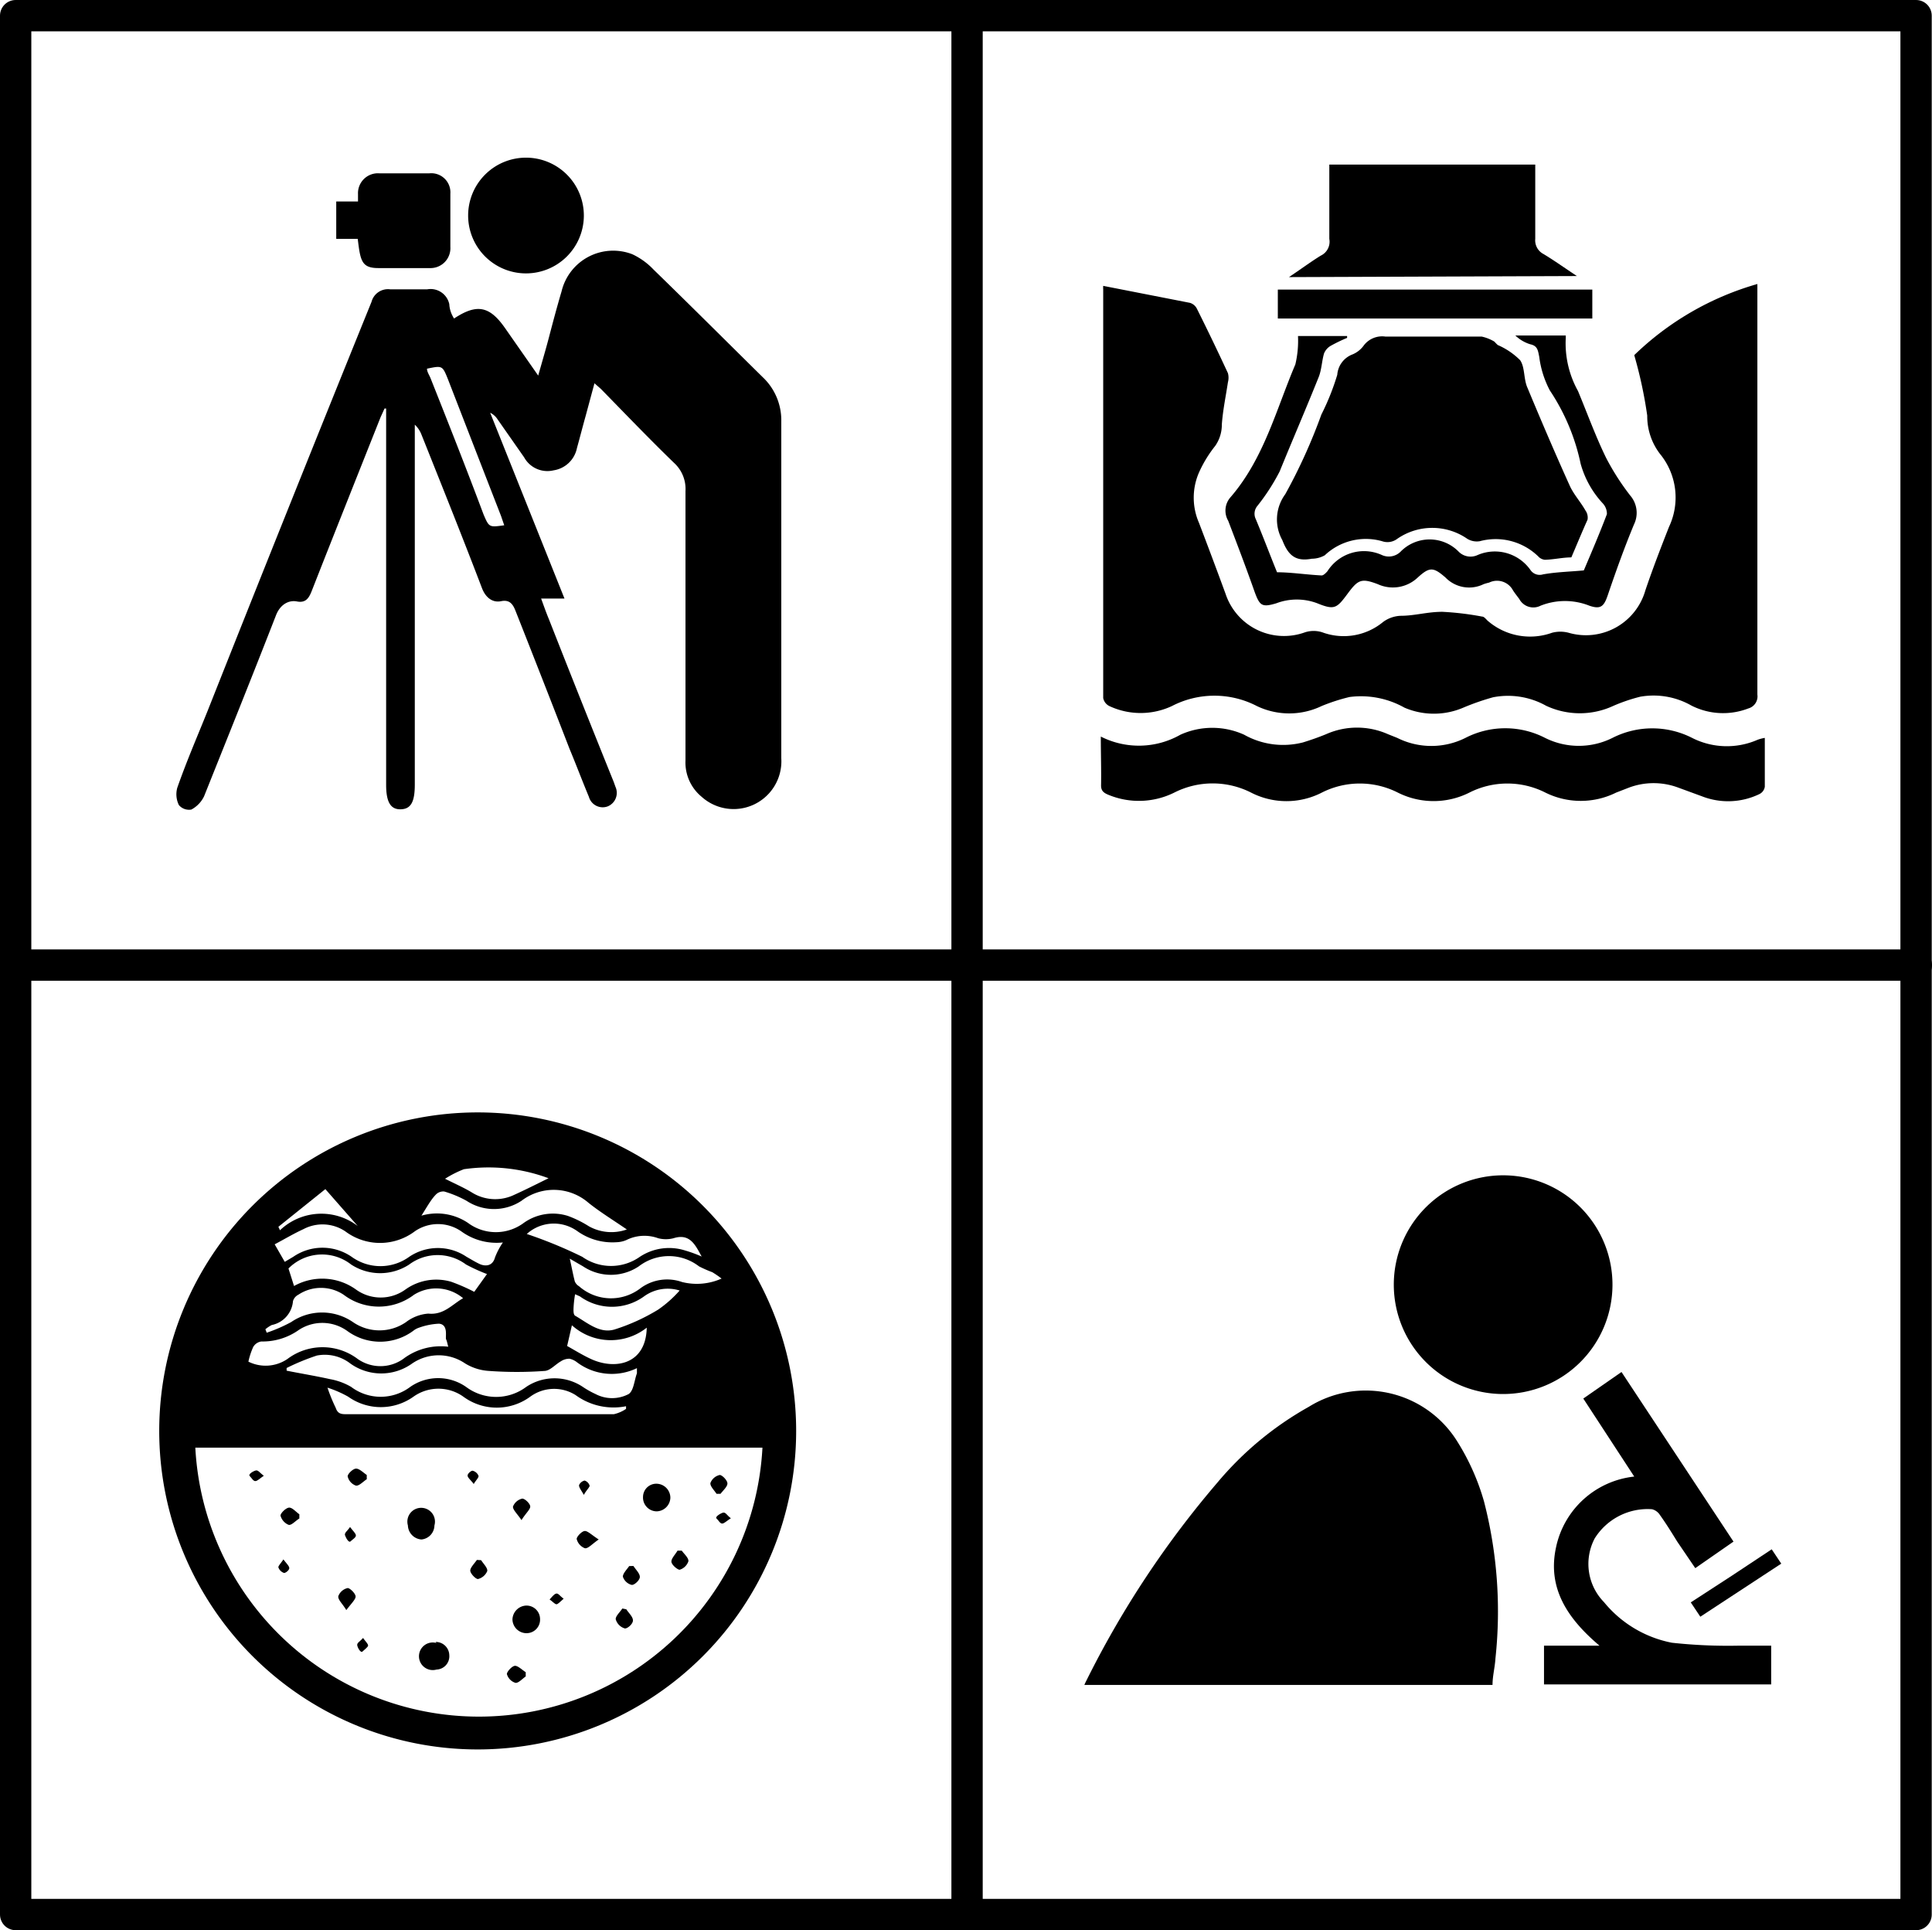 <svg id="Layer_1" data-name="Layer 1" xmlns="http://www.w3.org/2000/svg" viewBox="0 0 72.8 72.72"><defs><style>.cls-1{fill:none;stroke:#000;stroke-linecap:round;stroke-linejoin:round;stroke-width:1.18px;}</style></defs><title>icon</title><g id="work"><path d="M17.11,12c.86-.57,1.34-.47,1.92.36l1.25,1.79c.15-.53.29-1,.41-1.46s.3-1.14.47-1.71a2,2,0,0,1,2.67-1.4,2.64,2.64,0,0,1,.8.58c1.38,1.34,2.74,2.7,4.11,4.05a2.23,2.23,0,0,1,.7,1.66v12.7a1.8,1.8,0,0,1-3,1.45,1.67,1.67,0,0,1-.61-1.37c0-3.38,0-6.76,0-10.15a1.33,1.33,0,0,0-.43-1.06c-.94-.91-1.84-1.85-2.76-2.79l-.24-.21-.34,1.26c-.11.39-.21.79-.32,1.18a1.06,1.06,0,0,1-.88.84,1,1,0,0,1-1.11-.49l-1-1.43a.69.69,0,0,0-.28-.25l2.8,7h-.88c.11.3.19.53.29.77q1.21,3.08,2.45,6.15l.06.17a.55.55,0,0,1-.29.74.54.54,0,0,1-.71-.36c-.25-.6-.48-1.21-.73-1.81Q20.46,25.63,19.42,23c-.11-.28-.25-.41-.54-.35s-.56-.1-.71-.47c-.74-1.94-1.52-3.88-2.29-5.81a1,1,0,0,0-.25-.37V29.56c0,.66-.15.92-.53.93s-.55-.27-.55-.92V15.39l-.06,0-.15.33c-.87,2.19-1.74,4.37-2.6,6.56-.11.28-.24.44-.55.38s-.63.11-.79.52C9.52,25.44,8.61,27.7,7.69,30a1.11,1.11,0,0,1-.48.5.5.5,0,0,1-.47-.17.92.92,0,0,1-.06-.65c.35-1,.75-1.92,1.14-2.89Q10.88,19.07,14,11.37a.64.64,0,0,1,.7-.47c.46,0,.93,0,1.4,0a.72.72,0,0,1,.83.56C16.94,11.65,17,11.83,17.11,12ZM19,19.79l-.12-.35q-1-2.57-2-5.15c-.21-.52-.21-.52-.79-.4,0,.12.08.23.13.35.68,1.71,1.36,3.43,2,5.14C18.43,19.87,18.43,19.87,19,19.79Z"/><path d="M22,8.14a2.18,2.18,0,1,1-2.17-2.2A2.18,2.18,0,0,1,22,8.14Z"/><path d="M13.48,9h-.81V7.59l.82,0,0-.28a.75.75,0,0,1,.8-.78h1.89a.72.72,0,0,1,.79.77c0,.68,0,1.36,0,2a.75.75,0,0,1-.78.8c-.64,0-1.29,0-1.93,0S13.58,9.82,13.48,9Z"/><path d="M61.58,13.38a11,11,0,0,1,4.64-2.68V11q0,7.59,0,15.17a.47.47,0,0,1-.34.52,2.64,2.64,0,0,1-2.15-.11,2.88,2.88,0,0,0-1.93-.33,6.56,6.56,0,0,0-1,.34,3,3,0,0,1-2.54,0,2.94,2.94,0,0,0-2-.32,9.29,9.29,0,0,0-1.12.39,2.81,2.81,0,0,1-2.22,0,3.34,3.34,0,0,0-2.07-.4,7.16,7.16,0,0,0-1.05.34,2.82,2.82,0,0,1-2.44,0,3.48,3.48,0,0,0-3.2,0,2.78,2.78,0,0,1-2.36,0,.43.43,0,0,1-.23-.3q0-7.7,0-15.4a1.05,1.05,0,0,1,0-.13l3.27.64a.43.43,0,0,1,.26.22q.6,1.2,1.17,2.43a.66.66,0,0,1,0,.34c-.08.53-.19,1.05-.23,1.59a1.39,1.39,0,0,1-.25.81,4.66,4.66,0,0,0-.61,1,2.37,2.37,0,0,0,0,1.9c.34.89.67,1.77,1,2.67a2.32,2.32,0,0,0,3,1.45,1.07,1.07,0,0,1,.64,0,2.33,2.33,0,0,0,2.3-.39,1.2,1.2,0,0,1,.66-.23c.53,0,1-.15,1.57-.15a11,11,0,0,1,1.5.18c.07,0,.14.09.2.15a2.44,2.44,0,0,0,2.43.46,1.22,1.22,0,0,1,.63,0A2.33,2.33,0,0,0,62,22.24c.27-.8.58-1.6.89-2.39a2.59,2.59,0,0,0-.34-2.75,2.33,2.33,0,0,1-.48-1.44A16.59,16.59,0,0,0,61.58,13.38Z"/><path d="M59.21,21c-.32,0-.65.08-1,.09A.41.41,0,0,1,58,21a2.3,2.3,0,0,0-2.24-.61.69.69,0,0,1-.47-.09,2.32,2.32,0,0,0-2.64,0,.61.61,0,0,1-.57.09,2.25,2.25,0,0,0-2.16.53,1,1,0,0,1-.49.13c-.59.11-.88-.1-1.11-.7a1.6,1.6,0,0,1,.11-1.73,20.71,20.71,0,0,0,1.36-3,9.2,9.2,0,0,0,.6-1.5.89.89,0,0,1,.58-.77A1,1,0,0,0,51.4,13a.87.87,0,0,1,.8-.32c1.21,0,2.42,0,3.63,0a1.6,1.6,0,0,1,.48.19s.08.09.13.13a2.71,2.71,0,0,1,.84.57c.18.26.13.67.26,1,.52,1.25,1.05,2.49,1.61,3.73.15.33.41.61.59.93a.46.46,0,0,1,.08.35C59.63,20,59.42,20.51,59.21,21Z"/><path d="M41.48,27.75a3.17,3.17,0,0,0,3-.07,2.91,2.91,0,0,1,2.4,0,3,3,0,0,0,2.22.29c.29-.09.58-.19.87-.31a2.87,2.87,0,0,1,2.33,0l.35.14a2.87,2.87,0,0,0,2.57,0,3.28,3.28,0,0,1,3,0,2.84,2.84,0,0,0,2.54,0,3.31,3.31,0,0,1,3,0,2.89,2.89,0,0,0,2.47.07,1.5,1.5,0,0,1,.27-.07c0,.63,0,1.24,0,1.84a.37.37,0,0,1-.21.28,2.71,2.71,0,0,1-2.16.08l-.9-.33a2.65,2.65,0,0,0-1.84,0l-.49.19a3,3,0,0,1-2.67,0,3.17,3.17,0,0,0-2.86,0,3,3,0,0,1-2.7,0,3.17,3.17,0,0,0-2.86,0,2.92,2.92,0,0,1-2.67,0,3.2,3.2,0,0,0-2.89,0,3,3,0,0,1-2.47.09c-.2-.08-.3-.16-.29-.39C41.5,29,41.48,28.42,41.48,27.75Z"/><path d="M48.91,12.66h1.85l0,.07a5.92,5.92,0,0,0-.62.3.59.59,0,0,0-.25.29c-.08.28-.09.59-.19.86-.48,1.2-1,2.4-1.48,3.58a7.79,7.79,0,0,1-.84,1.3.46.46,0,0,0-.06.5c.28.67.54,1.36.8,2,.52,0,1.1.09,1.68.12.07,0,.16-.09.22-.16a1.63,1.63,0,0,1,2.05-.61.63.63,0,0,0,.7-.12,1.53,1.53,0,0,1,2.2,0,.63.63,0,0,0,.71.12,1.64,1.64,0,0,1,2,.58.42.42,0,0,0,.46.15c.5-.09,1-.1,1.54-.15.28-.66.59-1.38.87-2.12a.58.58,0,0,0-.15-.4,3.6,3.6,0,0,1-.84-1.5,7.89,7.89,0,0,0-1.16-2.76,3.7,3.7,0,0,1-.4-1.27c-.05-.24-.06-.41-.34-.47a1.41,1.41,0,0,1-.56-.33H59s0,.06,0,.09a3.7,3.7,0,0,0,.46,2c.35.84.66,1.7,1.06,2.52a9.25,9.25,0,0,0,.91,1.42,1,1,0,0,1,.14,1.09c-.37.89-.69,1.79-1,2.7-.14.4-.27.5-.68.36a2.49,2.49,0,0,0-1.84,0,.6.6,0,0,1-.8-.25c-.08-.11-.17-.22-.24-.33a.68.68,0,0,0-.9-.29,1.66,1.66,0,0,0-.21.06,1.24,1.24,0,0,1-1.43-.25c-.46-.4-.6-.41-1.05,0a1.36,1.36,0,0,1-1.5.25c-.63-.24-.75-.17-1.15.37s-.49.61-1.13.35a2.18,2.18,0,0,0-1.55,0c-.54.16-.62.09-.81-.42-.32-.91-.66-1.8-1-2.69a.76.76,0,0,1,.09-.89c1.26-1.46,1.72-3.31,2.44-5A3.86,3.86,0,0,0,48.91,12.66Z"/><path d="M48.57,10.44c.45-.3.81-.57,1.2-.81A.58.58,0,0,0,50.09,9c0-.92,0-1.85,0-2.8h7.76c0,.94,0,1.87,0,2.8a.58.58,0,0,0,.31.57c.4.24.79.52,1.26.83Z"/><path d="M48.15,12V10.91H60V12Z"/><path d="M18,65.91a12,12,0,1,1,12-12A12,12,0,0,1,18,65.91ZM7.36,54.54a10.7,10.7,0,0,0,21.37,0Zm16.65-3a2.18,2.18,0,0,1-2.26-.21.71.71,0,0,0-.29-.14.58.58,0,0,0-.33.1c-.21.12-.4.35-.61.36a14.56,14.56,0,0,1-2.09,0,1.94,1.94,0,0,1-.9-.28,1.77,1.77,0,0,0-2,0,2,2,0,0,1-2.33,0,1.57,1.57,0,0,0-1.26-.3,8.56,8.56,0,0,0-1.14.47l0,.1c.55.11,1.1.2,1.64.32a2.42,2.42,0,0,1,.79.29,1.85,1.85,0,0,0,2.23,0,1.84,1.84,0,0,1,2.1,0,1.89,1.89,0,0,0,2.27,0,1.92,1.92,0,0,1,2.13,0,3.26,3.26,0,0,0,.48.27,1.34,1.34,0,0,0,1.25,0c.19-.13.21-.51.31-.78C24,51.66,24,51.61,24,51.51Zm-13.28-4,.32-.19a1.94,1.94,0,0,1,2.2,0,1.85,1.85,0,0,0,2.17,0,1.93,1.93,0,0,1,2.16,0c.16.09.32.19.49.27s.48.12.58-.24a2.63,2.63,0,0,1,.3-.57,2.26,2.26,0,0,1-1.57-.42,1.54,1.54,0,0,0-1.75,0,2.18,2.18,0,0,1-2.62,0,1.54,1.54,0,0,0-1.58-.08c-.37.17-.72.38-1.08.57Zm12.86,5.6,0-.16a2.42,2.42,0,0,1-1.9-.42,1.52,1.52,0,0,0-1.71.06,2.13,2.13,0,0,1-2.52,0,1.62,1.62,0,0,0-1.88,0,2.12,2.12,0,0,1-2.46,0,4.18,4.18,0,0,0-.78-.34,6.28,6.28,0,0,0,.31.76c.07.21.19.24.38.24H23.13A1.33,1.33,0,0,0,23.59,53.08Zm-6.68-2.34c-.05-.15-.06-.26-.1-.34s.1-.56-.27-.59a2.56,2.56,0,0,0-.75.15.68.68,0,0,0-.22.12,2.1,2.1,0,0,1-2.49,0,1.61,1.61,0,0,0-1.87,0,2.35,2.35,0,0,1-1.36.4.42.42,0,0,0-.31.21,2.72,2.72,0,0,0-.18.55,1.46,1.46,0,0,0,1.47-.1,2.2,2.2,0,0,1,2.65,0,1.49,1.49,0,0,0,1.71,0A2.34,2.34,0,0,1,16.91,50.74ZM18.35,48a6.71,6.71,0,0,1-.79-.36,1.79,1.79,0,0,0-2.14,0,2,2,0,0,1-2.19,0,1.78,1.78,0,0,0-2.36.15l.21.66a2.18,2.18,0,0,1,2.33.13,1.59,1.59,0,0,0,1.87,0A2,2,0,0,1,17,48.29a7,7,0,0,1,.87.38ZM15.88,45.8a2.1,2.1,0,0,1,1.75.27,1.76,1.76,0,0,0,2.11,0,1.89,1.89,0,0,1,1.66-.26,4.14,4.14,0,0,1,.79.39,1.74,1.74,0,0,0,1.43.12c-.51-.35-1-.65-1.44-1a2,2,0,0,0-2.53-.08,1.88,1.88,0,0,1-2.07,0,4.14,4.14,0,0,0-.84-.35.39.39,0,0,0-.33.13C16.23,45.21,16.09,45.47,15.88,45.8ZM10,50.08l.05.13a5.81,5.81,0,0,0,.92-.4,2.06,2.06,0,0,1,2.33,0,1.76,1.76,0,0,0,2,0,1.57,1.57,0,0,1,.84-.32c.58.06.89-.34,1.31-.58a1.58,1.58,0,0,0-1.85-.13,2.19,2.19,0,0,1-2.65,0,1.54,1.54,0,0,0-1.71,0,.39.39,0,0,0-.2.24,1,1,0,0,1-.8.9A1.28,1.28,0,0,0,10,50.08Zm17.19-1.91a3.78,3.78,0,0,0-.35-.24,4.46,4.46,0,0,1-.5-.22,1.86,1.86,0,0,0-2.27,0,1.89,1.89,0,0,1-2.1,0l-.5-.29c.07.31.12.59.19.86a.39.39,0,0,0,.16.18,1.82,1.82,0,0,0,2.32.07,1.69,1.69,0,0,1,1.56-.23A2.29,2.29,0,0,0,27.19,48.17Zm-.75-.83c-.23-.41-.43-.89-1.06-.69a1.16,1.16,0,0,1-.58,0,1.52,1.52,0,0,0-1.2.07,1,1,0,0,1-.36.08,2.28,2.28,0,0,1-1.49-.42,1.52,1.52,0,0,0-1.9.11,17,17,0,0,1,2.09.86,1.88,1.88,0,0,0,2.17,0,2,2,0,0,1,1.7-.24A5.11,5.11,0,0,1,26.44,47.34Zm-.83,1.28a1.52,1.52,0,0,0-1.34.22,2.06,2.06,0,0,1-2.42,0l-.18-.08a4.1,4.1,0,0,0-.06.57c0,.09,0,.22.08.25.45.26.91.67,1.46.51a7.42,7.42,0,0,0,1.65-.75A4.41,4.41,0,0,0,25.61,48.62Zm-8.84-4.21c.4.2.72.34,1,.51a1.66,1.66,0,0,0,1.53.13c.47-.21.94-.45,1.37-.66a6.49,6.49,0,0,0-3.19-.34A4,4,0,0,0,16.77,44.41Zm4.6,6.3c.32.18.61.36.92.5.89.4,2.05.2,2.08-1.19a2.19,2.19,0,0,1-2.82-.09ZM12.26,44.8l-1.77,1.42.06.13a2.26,2.26,0,0,1,2.93-.16Z"/><path d="M20.35,61a.51.51,0,0,1-.49.53.53.53,0,0,1-.55-.52.54.54,0,0,1,.52-.52A.51.51,0,0,1,20.35,61Z"/><path d="M15.88,58a.55.55,0,0,1-.51-.53.52.52,0,1,1,1,0A.54.54,0,0,1,15.88,58Z"/><path d="M16.41,61.86a.51.51,0,0,1,.52.5.5.5,0,0,1-.48.54.52.52,0,1,1,0-1Z"/><path d="M25.26,56.43a.53.53,0,0,1-.52.51.52.52,0,0,1-.51-.55.5.5,0,0,1,.53-.49A.53.53,0,0,1,25.26,56.43Z"/><path d="M13.05,60.66c-.15-.25-.33-.4-.3-.53a.49.49,0,0,1,.35-.3c.09,0,.3.21.3.32S13.23,60.42,13.05,60.66Z"/><path d="M25.69,58.42c.09.13.26.27.25.4a.5.5,0,0,1-.33.32c-.08,0-.3-.18-.31-.3s.15-.28.23-.42Z"/><path d="M22.56,58c-.25.17-.4.35-.52.33a.5.5,0,0,1-.31-.35c0-.09.2-.3.31-.3S22.31,57.84,22.56,58Z"/><path d="M19.65,57.27c-.16-.24-.33-.39-.32-.51a.49.49,0,0,1,.35-.3c.1,0,.3.19.3.3S19.82,57,19.65,57.27Z"/><path d="M18.13,58.78c.08.13.25.29.23.41a.51.51,0,0,1-.35.3c-.09,0-.29-.21-.29-.32s.16-.27.25-.4Z"/><path d="M23.6,60.63c.09.14.25.28.25.42s-.22.32-.31.3A.5.5,0,0,1,23.2,61c0-.12.16-.26.25-.4Z"/><path d="M13.82,55.73c-.14.09-.29.26-.41.24a.48.48,0,0,1-.31-.35c0-.09.2-.29.32-.29s.27.15.4.24Z"/><path d="M11.28,57.21c-.14.08-.29.26-.4.24a.52.52,0,0,1-.31-.35c0-.09.2-.29.32-.3s.26.16.39.25Z"/><path d="M27,56.28c-.09-.14-.25-.29-.23-.41a.49.49,0,0,1,.35-.3c.09,0,.29.2.29.32s-.16.26-.26.39Z"/><path d="M23.87,59c.09.14.24.28.24.41s-.22.32-.31.3a.47.47,0,0,1-.33-.31c0-.12.15-.27.24-.4Z"/><path d="M19.81,63.16c-.13.09-.28.26-.39.24a.48.48,0,0,1-.32-.33c0-.09.19-.3.3-.31s.27.15.41.24Z"/><path d="M27.54,57.2c-.16.1-.25.2-.33.2s-.14-.13-.21-.19.14-.19.24-.22S27.39,57.09,27.54,57.2Z"/><path d="M13.68,61.71c.09.13.2.23.19.29s-.14.15-.21.22-.19-.15-.2-.24S13.57,61.84,13.68,61.71Z"/><path d="M22,56.32c-.1-.18-.19-.28-.18-.37a.3.3,0,0,1,.21-.17.29.29,0,0,1,.19.2C22.19,56.07,22.09,56.15,22,56.32Z"/><path d="M9.94,55.6c-.15.1-.24.2-.32.2s-.14-.12-.21-.19.14-.19.23-.21S9.79,55.49,9.94,55.6Z"/><path d="M13.19,57.53c.11.15.22.24.22.32s-.13.15-.2.22-.18-.14-.21-.23S13.09,57.68,13.19,57.53Z"/><path d="M17.85,55.91c-.11-.15-.22-.23-.23-.31s.14-.2.19-.19a.32.32,0,0,1,.22.19C18.05,55.66,17.94,55.76,17.85,55.91Z"/><path d="M10.68,58.75c.11.15.21.24.22.32s-.14.2-.2.19a.34.34,0,0,1-.21-.21C10.48,59,10.58,58.9,10.68,58.75Z"/><path d="M21.24,60.23c-.13.11-.22.22-.28.21s-.16-.12-.25-.18c.08-.08.15-.19.24-.22S21.1,60.14,21.24,60.23Z"/><path d="M40.86,63.48H56.24c0-.34.09-.66.11-1a16.56,16.56,0,0,0-.43-5.91,8.71,8.71,0,0,0-1-2.25A4.06,4.06,0,0,0,49.32,53a12.35,12.35,0,0,0-3.45,2.86,36.2,36.2,0,0,0-4.93,7.45A1.94,1.94,0,0,0,40.86,63.48Z"/><path d="M52.52,48.41a4.12,4.12,0,1,0,4.16-4.13A4.12,4.12,0,0,0,52.52,48.41Z"/><path d="M60.27,62H58.18v1.46h8.56V62c-.41,0-.81,0-1.21,0A19.47,19.47,0,0,1,63,61.89a4.38,4.38,0,0,1-2.56-1.53,2.06,2.06,0,0,1-.35-2.4,2.35,2.35,0,0,1,2.16-1.1.5.5,0,0,1,.3.22c.23.32.44.66.65,1l.68,1,1.44-1L61.1,51.69l-1.44,1,1.92,2.94a3.38,3.38,0,0,0-2.95,2.68C58.3,59.86,59.09,61,60.27,62Z"/><path d="M67.12,58.91l-.36-.54-1.51,1-1.54,1,.36.54Z"/><rect class="cls-1" x="0.59" y="0.59" width="71.61" height="71.54"/><line class="cls-1" x1="36.44" y1="0.59" x2="36.44" y2="72.13"/><line class="cls-1" x1="0.67" y1="36.36" x2="72.21" y2="36.36"/></g></svg>